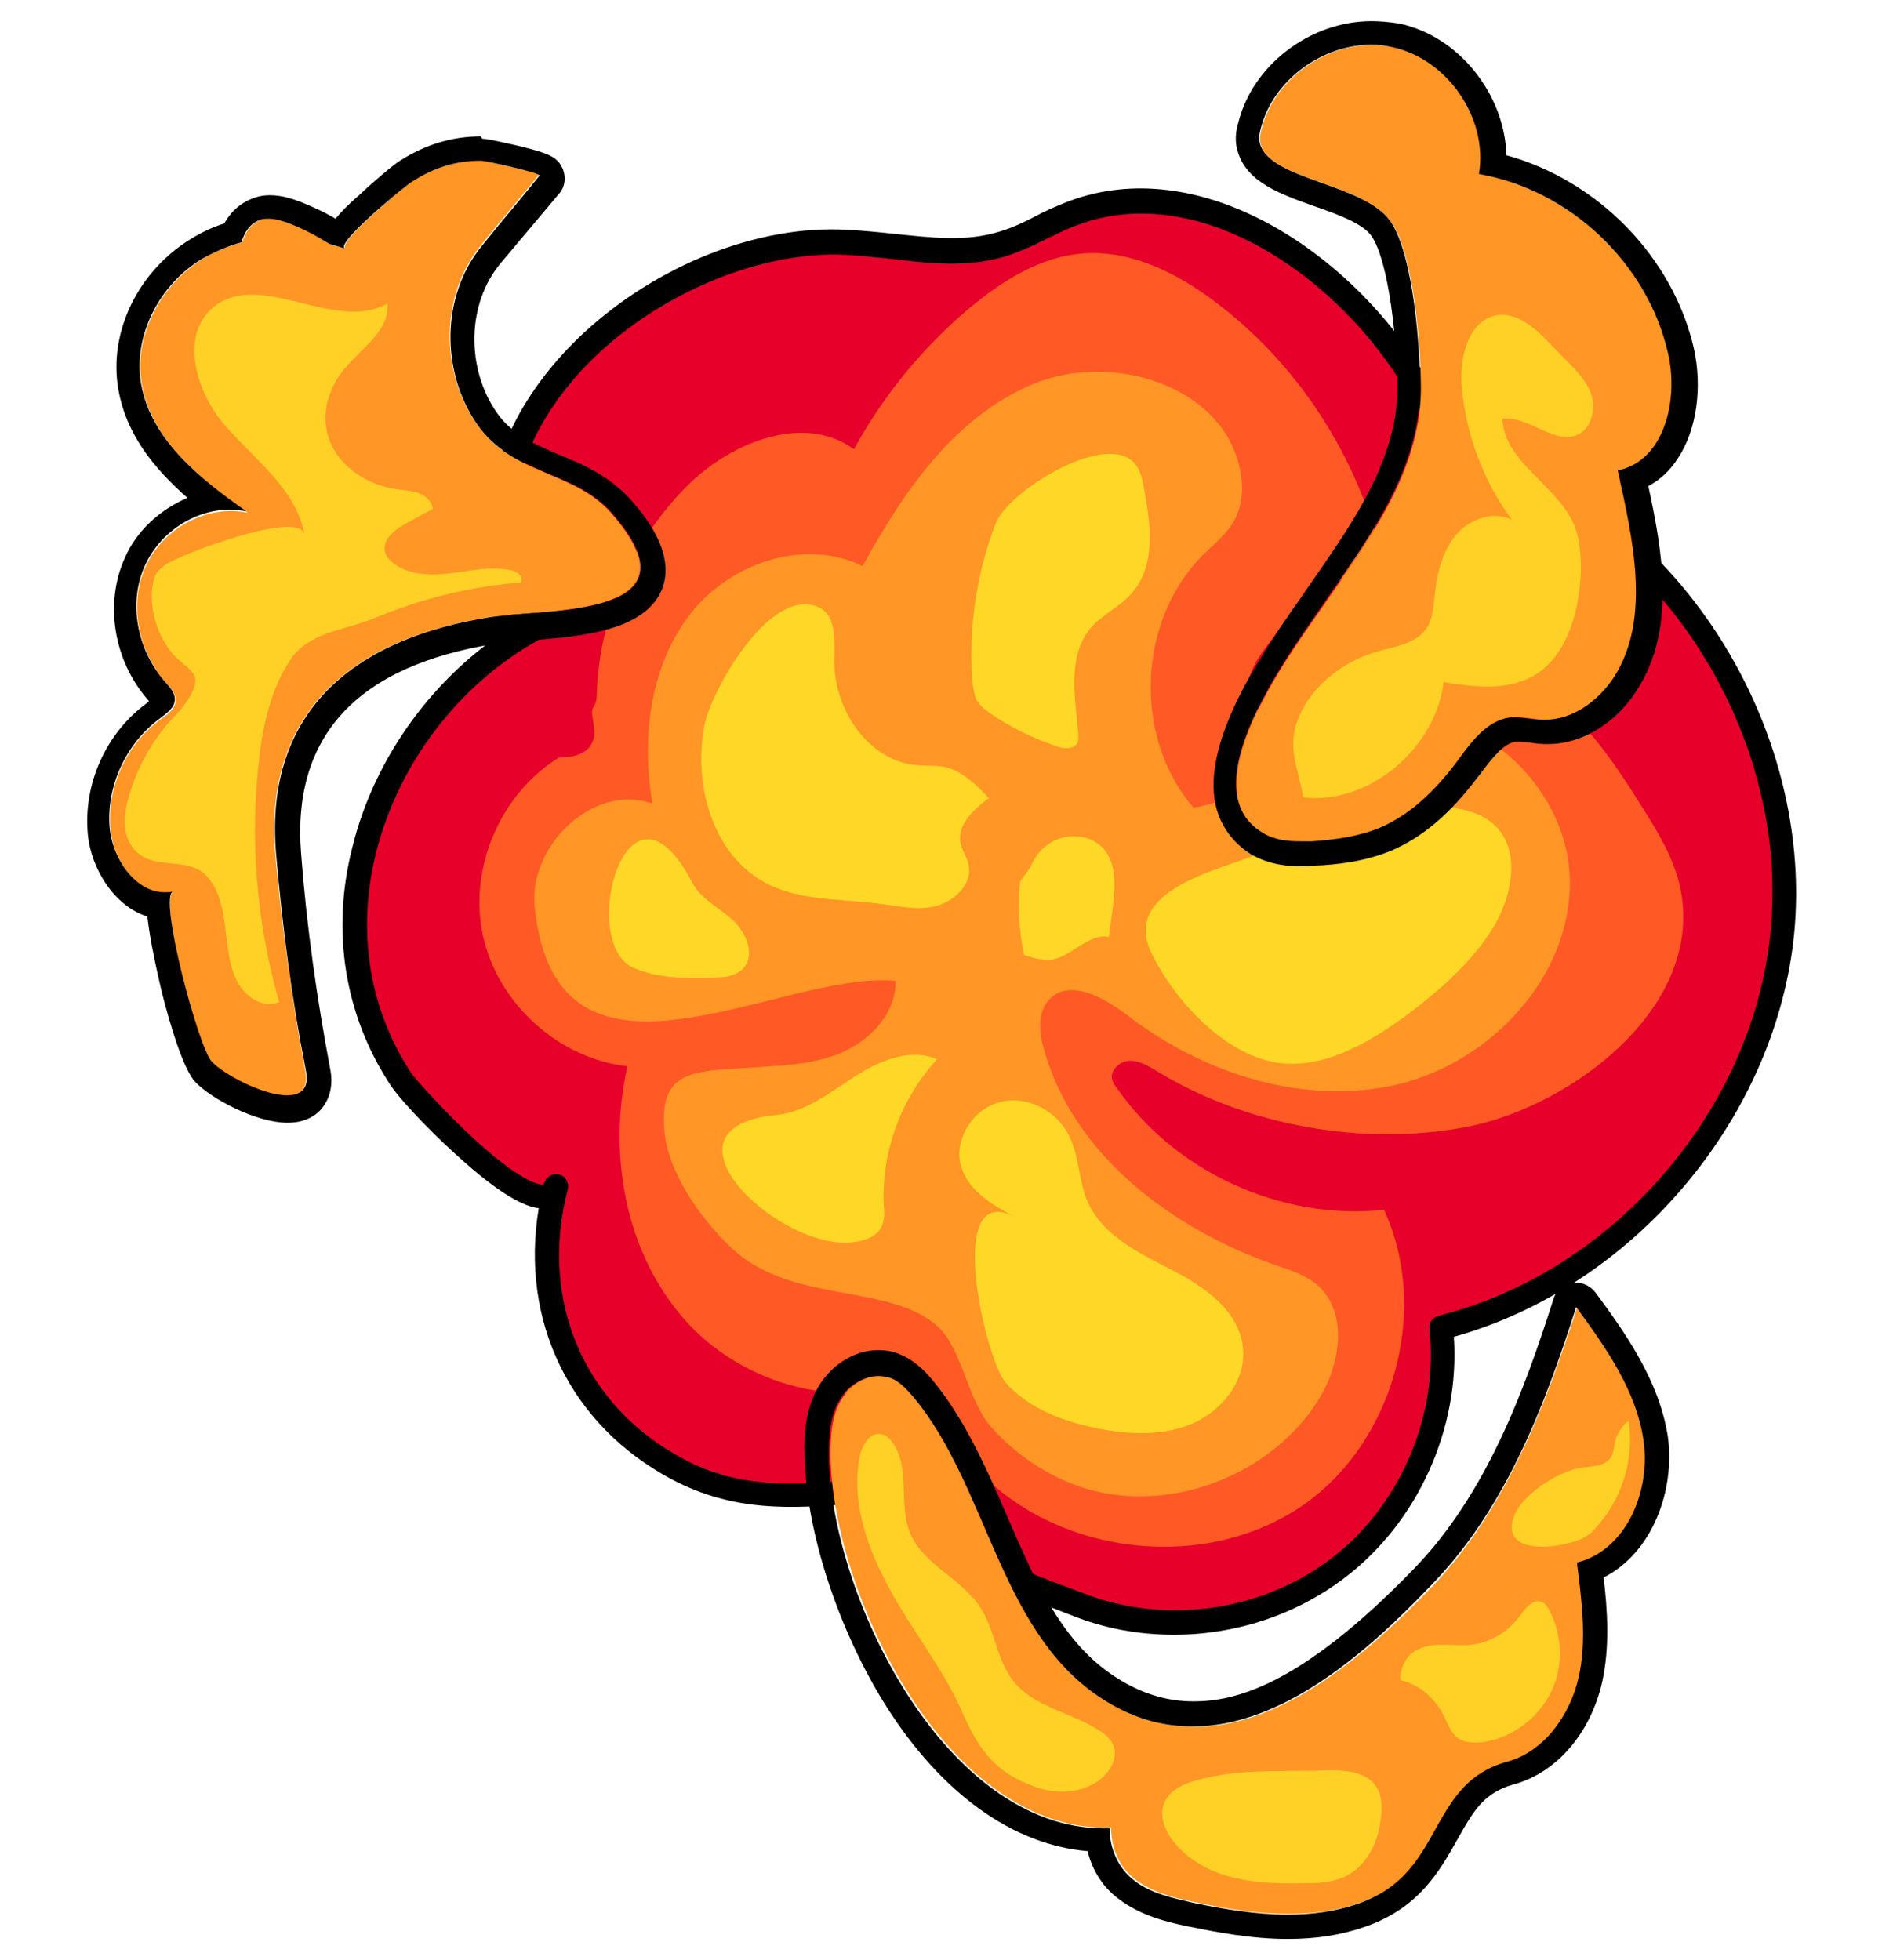<svg xml:space="preserve" style="enable-background:new 0 0 240 250;" viewBox="0 0 240 250" y="0px" x="0px" xmlns:xlink="http://www.w3.org/1999/xlink" xmlns="http://www.w3.org/2000/svg" id="레이어_1" version="1.1">
<g>
	<g>
		<g>
			<path d="M125.1,199.2c3.7,2.3,8.2,3.8,12.2,5.4c10.8,4.4,23.9,2.6,33.2-4.4c9.3-7,14.6-19.1,13.3-30.7
				c22.6-5.7,40.7-26.3,43.4-49.5c2.6-23.2-10.3-47.4-31.1-58c-3-1.6-6.3-2.9-8.9-5c-3.5-2.8-5.7-6.8-8.2-10.5
				c-9.4-14-27-25.3-42.7-19c-2.8,1.1-5.4,2.8-8.2,3.7c-6.5,2-13.4,0.2-20.2-0.2C88.7,30,64.3,46.4,63.8,67c0,1.4,2.3,14.2,4.4,13.1
				C48.6,91,37.8,117.5,51.1,137.7c1.7,2.5,18.2,19.9,19.8,13.6c-3.9,15,2.3,29.1,15.6,36.1c10.4,5.5,20,2.4,31,2.5
				C118.7,194.2,121.5,197,125.1,199.2z" style="fill:#E6002A;"></path>
			<path d="M149.7,208.5c-4.5,0-8.9-0.8-13.1-2.5c-0.9-0.3-1.7-0.7-2.6-1c-3.3-1.3-6.7-2.6-9.8-4.5h0c-4-2.4-6.6-5.4-7.9-9.1
				c-2.6,0-5.2,0.2-7.6,0.4c-7.7,0.6-15,1.1-23-3.1c-13-6.9-19.4-20.2-17-34.6c-1.7-0.2-4.7-1.5-10.5-6.8c-4-3.6-7.6-7.6-8.4-8.9
				c-5.8-8.8-7.6-19.5-4.9-30.2c2.8-11.6,10.5-22.1,20.6-28.4c-2.1-3.7-3.3-12.1-3.3-12.9c0.2-8.7,4.6-17.3,12.2-24.4
				c9.4-8.7,22.2-13.8,33.5-13.2c2,0.1,4,0.3,5.9,0.5c4.9,0.5,9.4,1.1,13.8-0.3c1.6-0.5,3.1-1.2,4.6-2c1.1-0.6,2.3-1.1,3.5-1.6
				c16.1-6.5,34.6,4.9,44.5,19.6c0.5,0.7,0.9,1.3,1.3,2c2,3.1,3.9,6,6.6,8.1c1.9,1.5,4.1,2.6,6.5,3.8c0.7,0.4,1.4,0.7,2.2,1.1
				c21.2,10.8,34.6,35.9,31.9,59.5c-2.7,23.2-20.7,44.2-43.3,50.5c0.8,11.7-4.6,23.7-14,30.8C165.2,206,157.5,208.5,149.7,208.5z
				 M125.9,197.9c2.8,1.7,6.1,3,9.3,4.2c0.9,0.3,1.8,0.7,2.7,1c10.4,4.2,22.8,2.5,31.7-4.2c8.9-6.7,13.9-18.3,12.7-29.4
				c-0.1-0.8,0.4-1.5,1.2-1.7c21.9-5.5,39.7-25.7,42.2-48.2c2.6-22.4-10.2-46.2-30.3-56.4c-0.7-0.4-1.4-0.7-2.1-1
				c-2.4-1.2-4.9-2.4-7.1-4.1c-3-2.4-5.1-5.7-7.2-8.8c-0.4-0.7-0.9-1.3-1.3-2c-9.2-13.6-26.2-24.3-40.8-18.4c-1.1,0.4-2.2,1-3.3,1.5
				c-1.6,0.8-3.3,1.6-5.1,2.2c-4.9,1.6-10.1,1-15,0.4c-1.9-0.2-3.8-0.4-5.7-0.5c-10.3-0.5-22.6,4.4-31.3,12.4
				c-7,6.5-11,14.4-11.2,22.2c0,1.5,1.7,9.7,2.9,11.5c0.5,0,1,0.3,1.3,0.8c0.4,0.7,0.1,1.7-0.6,2.1c0,0,0,0,0,0
				c-10.4,5.7-18.2,16-21,27.5c-2.4,9.9-0.8,19.7,4.5,27.8c0.7,1,4.3,5,8.2,8.6c6.6,6,8.6,5.7,8.7,5.7c0,0,0-0.1,0.1-0.2
				c0.2-0.8,1.1-1.3,1.9-1.1c0.8,0.2,1.3,1,1.1,1.9c-3.7,14.2,2.1,27.7,14.8,34.4c7.1,3.8,14,3.3,21.3,2.7c2.9-0.2,5.9-0.4,9-0.4
				c0.7,0,1.3,0.5,1.5,1.1C119.9,192.9,122.1,195.6,125.9,197.9L125.9,197.9z M67.4,78.8C67.4,78.8,67.4,78.8,67.4,78.8
				C67.4,78.8,67.4,78.8,67.4,78.8z"></path>
		</g>
		<path d="M76.1,88.5c0.3-9.9,4.6-19.7,11.7-26.7c5.6-5.5,14.8-9.1,21.1-4.5c3.7-6.8,8.7-12.9,14.6-17.9
			c4.3-3.6,9.3-6.8,15-7.1c5.9-0.3,11.5,2.5,16.2,6c10.8,8,18.6,20.1,21.6,33.2c-8.6,2-28.3,21.1-9,19.9c4-0.2,7.8-2.6,9.9-6.1
			c6.1-3.1,13.8-1.4,19.4,2.5c5.6,3.9,9.5,9.8,13.1,15.6c1.9,3,3.7,6.1,4.5,9.5c3.5,15.4-13.8,28.2-27,30.8
			c-13.2,2.6-28.3-0.1-39.7-7.1c-1-0.6-2.1-1.3-3.4-1.3c-1.2,0-2.5,1.1-2.3,2.3c0.1,0.4,0.3,0.7,0.5,1c7.5,10.9,21.1,17.1,34.2,15.7
			c6,13,1.1,30.1-10.8,38c-9.7,6.4-22.9,6.5-33.2,1.1c-7-3.7-12.9-10.2-14.3-18c-10.2,5-23.5,1.4-31-7.2c-7.5-8.6-9.7-21-7.2-32.2
			c-8.8-1-16.5-8-18.4-16.6s2.2-18.2,9.7-22.8c1.8,0,3.7-0.4,4.3-2.1c0.4-0.9,0.1-1.9,0-2.8C75.2,89.7,76.1,90.6,76.1,88.5z" style="fill:#FF5926;"></path>
		<path d="M139.7,190.2c10.6,2.5,22.6-2.4,28.4-11.6c2.9-4.6,3.9-11.3-0.2-14.8c-1.5-1.2-3.3-1.8-5.1-2.4
			c-13.3-4.6-26-14.1-29.7-27.7c-0.6-2.1-0.8-4.6,0.7-6.2c2.6-2.8,7.1-0.2,10.1,2.1c9.7,7.4,22.5,11.5,34.4,8.7
			c11.9-2.9,22-13.7,21.9-25.9s-12.4-23.5-24.3-20.7c-8.6,2-15,10-23.7,11.3c-7.7-8.9-7.2-23.8,1.2-32.2c1.5-1.5,3.2-2.8,4.1-4.6
			c1-2,1.1-4.3,0.6-6.5c-2.3-10.6-16.4-14.9-26.4-10.7S115.2,62.7,110,72.2c-7.5-3.7-17.2-0.3-22.2,6.4c-5,6.7-6,15.7-4.6,23.9
			c-7.5-2.7-15.9,5.4-15,13.3c2.8,26.8,31.3,7.9,46,9.3c0.1,4.1-3.2,7.6-7,9.2c-3.8,1.6-8,1.6-12,1.9c-7.2,0.4-11,0.6-10.5,7.7
			c0.3,5.4,4.6,11.5,8.4,15.1c7.7,7.5,20.4,4.5,26.6,10.3c2.9,2.7,3.7,9.2,6.6,12.6C129.8,185.9,134.5,188.9,139.7,190.2z" style="fill:#FF9626;"></path>
		<path d="M108.1,158.5c1.7-0.1,3.8-0.6,4.4-2.2c0.3-0.8,0.3-1.7,0.2-2.6c-0.3-6.8,2.2-13.6,6.8-18.6
			c-3.4-1.5-7.4,0.2-10.5,2.2c-3.1,2-6.2,4.5-9.9,4.9C83,143.7,98.5,158.8,108.1,158.5z" style="fill:#FFD726;"></path>
		<path d="M128.2,176.3c3,3.4,7.4,5,11.8,5.9c4.1,0.8,8.4,1,12.2-0.7c3.8-1.7,6.8-5.6,6.3-9.7
			c-0.5-4.6-4.9-7.7-9-9.8s-8.7-4.3-10.7-8.5c-1.3-2.8-1.1-6-2.5-8.7c-1.6-3.2-5.5-5.2-8.9-4.2c-3.4,0.9-5.9,4.9-4.8,8.3
			c1,3.1,4.1,4.9,7,6.4C120.2,150.2,125.7,173.4,128.2,176.3z" style="fill:#FFD726;"></path>
		<path d="M162.6,135.5c5.9,1,11.6-2.3,16.5-5.8c4.4-3.3,8.7-7,11.5-11.7c2.4-4.1,3.4-10.1-0.4-13.1
			c-1.6-1.3-3.6-1.7-5.6-2c-3.4-0.6-7-1.1-10.4-0.3c-4.9,1.1-9,4.5-13.7,6.3c-5.4,2.2-17.8,4.7-13.5,13
			C149.8,127.5,155.9,134.3,162.6,135.5z" style="fill:#FFD726;"></path>
		<path d="M130.1,112.4c-0.3,3.1-0.2,6.3,0.5,9.4c1.1,0.4,2.3,0.7,3.5,0.6c2.6-0.4,4.7-3.4,7.3-2.9
			c0.2-1.2,0.3-2.4,0.5-3.6c0.3-2.7,0.6-5.8-1.3-7.8c-1.1-1.1-2.7-1.6-4.3-1.4c-2.2,0.2-4.1,1.8-4.9,3.9" style="fill:#FFD726;"></path>
		<path d="M89.8,92.6c-1.4,7.6,1.1,16.4,7.8,20c4.5,2.4,9.8,2,14.8,2.7c2.4,0.3,4.9,0.9,7.2,0.2
			s4.5-2.9,3.9-5.3c-0.2-0.9-0.8-1.7-1-2.6c-0.5-2.4,1.7-4.4,3.6-5.8c-1.6-1.7-3.4-3.5-5.7-4c-1.1-0.2-2.2-0.1-3.3-0.2
			c-6.3-0.4-10.8-7.1-10.7-13.4c0-2.5,0.3-5.6-1.9-6.7C98.2,74.5,90.6,88.3,89.8,92.6z" style="fill:#FFD726;"></path>
		<path d="M80.7,123.4c3.1,1.4,6.6,1.4,10,1.3c1.4,0,3-0.1,4-1.1c1.7-1.7,0.5-4.6-1.2-6.2
			c-1.7-1.6-4.1-2.7-5.2-4.8C79.9,96.5,73.7,120.2,80.7,123.4z" style="fill:#FFD726;"></path>
		<path d="M127,66.7c-2.5,6.4-3.5,13.4-3,20.2c0.1,0.8,0.2,1.6,0.5,2.3c0.4,0.8,1.1,1.3,1.8,1.8
			c2.6,1.8,5.5,3.2,8.5,4.2c0.8,0.3,2,0.4,2.5-0.3c0.3-0.4,0.2-0.9,0.2-1.4c-0.4-4.6-1.4-9.7,1.5-13.3c1.5-1.8,3.8-2.8,5.3-4.5
			c3.1-3.5,2.5-8.7,1.6-13.3c-0.2-1.3-0.5-2.7-1.5-3.6C140.4,55.3,128.6,62.7,127,66.7z" style="fill:#FFD726;"></path>
	</g>
	<g>
		<path d="M181.2,49.7c-0.1,10.9-7.2,19.9-13.1,28.5c-3.9,5.6-16.3,22.5-7,28.1c1.9,1.1,4.1,1.1,6.3,1
			c2.9-0.2,5.9-0.6,8.6-1.7c3.9-1.7,7.1-4.8,9.7-8.2c1.9-2.5,3.9-5.5,7-5.9c1.4-0.2,2.8,0.2,4.2,0.3c3.6,0.1,7-2.3,9-5.4
			c4.9-7.6,2.3-18.1,0.5-26.4c6-1.1,7.7-9,6.4-15c-2.7-11.4-12.6-20.8-24.1-22.8c1.2-7.1-4-14.7-11.1-16.2
			c-7.1-1.5-14.9,3.4-16.7,10.4c-0.2,0.7-0.3,1.4-0.1,2.1c1.4,4.5,13.3,4.9,16.6,9.8C180.4,32.6,181.2,44.6,181.2,49.7z" style="fill:#FF9626;"></path>
		<path d="M174.9,5.7c0.9,0,1.7,0.1,2.6,0.3c7.1,1.5,12.3,9.1,11.1,16.2c11.6,2,21.5,11.4,24.1,22.8c1.4,5.9-0.4,13.8-6.4,15
			c1.8,8.3,4.4,18.8-0.5,26.4c-2,3-5.2,5.4-8.8,5.4c-0.1,0-0.1,0-0.2,0c-1.2,0-2.3-0.3-3.5-0.3c-0.2,0-0.5,0-0.7,0
			c-3.1,0.4-5.1,3.3-7,5.9c-2.6,3.4-5.7,6.5-9.7,8.2c-2.7,1.1-5.7,1.5-8.6,1.7c-0.5,0-1,0-1.5,0c-1.7,0-3.4-0.2-4.8-1.1
			c-9.3-5.6,3.2-22.5,7-28.1c5.9-8.6,13-17.6,13.1-28.5c0-5.1-0.8-17-3.8-21.4c-3.4-4.8-15.2-5.2-16.6-9.8c-0.2-0.7-0.1-1.4,0.1-2.1
			C162.4,10.2,168.6,5.7,174.9,5.7 M174.9,2.7c-7.8,0-15.2,5.6-17,13c-0.3,1-0.5,2.4,0,3.8c1.2,3.8,5.5,5.3,9.7,6.8
			c2.9,1,6.2,2.2,7.3,3.8c2.2,3.2,3.3,13.5,3.3,19.6c-0.1,8.9-5.5,16.7-10.7,24.2c-0.6,0.9-1.2,1.7-1.8,2.6c-0.2,0.3-0.4,0.6-0.7,1
			c-4.1,5.9-11.7,17-10,25.1c0.6,2.7,2.2,4.9,4.6,6.4c2.3,1.3,4.7,1.5,6.4,1.5c0.5,0,1,0,1.7-0.1c2.7-0.1,6.3-0.5,9.7-1.9
			c4-1.7,7.5-4.7,10.9-9.2l0.4-0.5c1.5-2,3-4,4.6-4.2c0.1,0,0.2,0,0.4,0c0.4,0,0.9,0.1,1.4,0.1c0.6,0.1,1.2,0.2,2,0.2
			c0.1,0,0.2,0,0.3,0c4.3,0,8.6-2.6,11.3-6.8c5.1-7.8,3.3-17.8,1.5-26.1c1.5-0.8,2.8-2,3.8-3.6c2.4-3.6,3.1-9.1,2-14
			c-2.7-11.7-12.3-21.4-23.9-24.6c-0.2-7.7-6-15.2-13.7-16.8C177.1,2.8,176,2.7,174.9,2.7L174.9,2.7z"></path>
	</g>
	<g>
		<path d="M44.1,31.7c-0.7-0.2-1.3-0.4-2-0.6c-1.6-1-3.3-1.9-5.1-2.6c-1.2-0.5-2.4-0.8-3.6-0.5
			c-1.3,0.4-2.1,1.6-2.5,2.9c-1.8,0.5-3.4,1.1-5,2.1c-5.4,3.3-8.9,9.8-7.8,16c1.2,7.2,7.6,12.2,13.5,16.4c-5.2-1.1-10.8,2-13,6.8
			c-2.2,4.8-1,10.8,2.5,14.8c0.6,0.7,1.3,1.4,1.3,2.3c0,1.1-1.1,1.9-2,2.5c-4.3,3.2-6.8,8.6-6.3,14c0.4,4.2,3.8,8.9,8,8
			c-2,0.4,3.2,20,4.9,21.7c2.3,2.4,13.2,7.7,11.9,1c-1.7-9.2-3-18.4-3.8-27.7c-1.5-18.2,10.1-27.4,27.4-30.1
			c7.2-1.1,27.3,0.2,15.4-13.3c-4.8-5.4-12.6-4.8-17.1-11.3c-4.7-6.7-4.7-16.5,0.6-22.9c2.4-3,4.9-5.9,7.3-8.9
			c0.3-0.3-6.8-1.9-7.5-1.9c-3.3,0-6.1,0.9-8.8,2.7C51.6,23.8,42.7,31.2,44.1,31.7z" style="fill:#FF9626;"></path>
		<path d="M61.3,20.5C61.3,20.5,61.3,20.5,61.3,20.5c0.8,0,7.8,1.6,7.5,1.9c-2.4,3-4.9,5.9-7.3,8.9c-5.3,6.4-5.3,16.2-0.6,22.9
			C65.4,60.6,73.3,60,78,65.4c11.9,13.5-8.2,12.2-15.4,13.3c-17.3,2.7-28.9,11.9-27.4,30.1c0.8,9.3,2,18.6,3.8,27.7
			c0.5,2.4-0.7,3.2-2.4,3.2c-3.1,0-8.1-2.7-9.6-4.3c-1.7-1.8-6.9-21.3-4.9-21.7c-0.4,0.1-0.7,0.1-1.1,0.1c-3.7,0-6.6-4.2-7-8.1
			c-0.5-5.3,2-10.8,6.3-14c0.9-0.7,2-1.4,2-2.5c0-0.9-0.7-1.6-1.3-2.3c-3.5-4-4.7-10-2.5-14.8c1.9-4.2,6.3-7.1,10.8-7.1
			c0.7,0,1.4,0.1,2.1,0.2C25.7,61.2,19.3,56.2,18,49c-1.1-6.2,2.4-12.8,7.8-16c1.6-0.9,3.2-1.6,5-2.1c0.4-1.4,1.2-2.5,2.5-2.9
			c0.3-0.1,0.7-0.1,1-0.1c0.9,0,1.8,0.3,2.6,0.6c1.8,0.7,3.5,1.6,5.1,2.6c0.7,0.2,1.4,0.4,2,0.6c-1.4-0.5,7.5-7.9,8.5-8.5
			C55.3,21.4,58,20.5,61.3,20.5 M61.3,17.4c-3.6,0-7,1-10.3,3.1c-0.8,0.5-3.2,2.5-5.1,4.3c-1.4,1.2-2.4,2.2-3.1,3.1
			c-1.5-0.9-3.1-1.6-4.6-2.2c-1.1-0.4-2.3-0.8-3.8-0.8c-0.7,0-1.3,0.1-1.9,0.3c-1.2,0.4-2.8,1.3-3.9,3.3c-1.6,0.5-3,1.2-4.3,2
			c-6.7,4.1-10.5,11.9-9.2,19.2c1,5.7,4.5,10,8.8,13.8c-3.5,1.5-6.5,4.2-8,7.7c-2.6,5.8-1.4,13.1,3,18.1l0.1,0.1
			c-0.1,0.1-0.1,0.1-0.2,0.2l-0.1,0.1c-5.2,3.8-8.1,10.3-7.5,16.7c0.4,4.4,3.4,9.2,7.6,10.5c0.2,1.9,0.7,4.8,1.8,9.5
			c1.1,4.4,2.8,10,4.3,11.6c2,2.1,7.7,5.2,11.8,5.2c2.3,0,3.7-1,4.4-1.9c0.7-0.9,1.5-2.5,1-5c-1.7-9-3-18.2-3.7-27.4
			c-1.2-15,7.1-24,24.8-26.8c1.1-0.2,2.6-0.3,4.2-0.4c6.6-0.5,14.8-1.2,17-6.5c1.9-4.8-2.5-9.8-4-11.5c-2.7-3-6.1-4.5-9.1-5.7
			c-3.2-1.4-5.9-2.5-7.9-5.3c-4-5.7-3.9-14,0.5-19.2l3.7-4.4l3.7-4.4c0.8-0.9,0.9-2.2,0.4-3.3c-0.7-1.5-2-1.9-5.6-2.8
			c-1.4-0.3-3.8-0.9-4.6-0.9L61.3,17.4L61.3,17.4z"></path>
	</g>
	<g>
		<g>
			<path d="M183.6,232.6c1.9-3.4,3.9-6.5,8.7-7.8c4.8-1.3,8-5.9,9.1-10.7s0.5-9.8-0.2-14.7
				c6.2-1.6,9.4-9.1,8.5-15.5s-4.8-11.9-8.6-17.1c-4.1,12.8-9.2,25.9-18.5,35.6c-11,11.4-26.8,24.6-42.4,13.9
				c-12.6-8.6-14.1-26.8-23.5-38.1c-0.9-1-1.8-2.1-3.1-2.5c-2.4-0.8-5,0.7-6.3,2.8c-1.3,2.1-1.4,4.8-1.4,7.2
				c0.3,17.7,14.9,48.1,35.8,47.4c0,2.6,1,5.1,3.2,6.7c2.2,1.6,4.9,2.3,7.5,2.8c6.9,1.5,14.3,2.4,21,0.1
				C179.4,240.8,181.4,236.5,183.6,232.6z" style="fill:#FF9626;"></path>
			<path d="M201,166.7c3.8,5.2,7.7,10.7,8.6,17.1s-2.2,13.9-8.5,15.5c0.6,4.9,1.3,9.9,0.2,14.7c-1.1,4.8-4.4,9.4-9.1,10.7
				c-4.8,1.3-6.8,4.5-8.7,7.8c-2.2,3.9-4.2,8.2-10.3,10.3c-2.9,1-5.9,1.4-9,1.4c-4,0-8.1-0.7-12-1.5c-2.6-0.6-5.4-1.2-7.5-2.8
				c-2.1-1.6-3.2-4.1-3.2-6.7c-0.2,0-0.5,0-0.7,0c-20.5,0-34.9-30-35.1-47.5c0-2.5,0.1-5.1,1.4-7.2c1-1.7,3-3,4.9-3
				c0.5,0,0.9,0.1,1.4,0.2c1.3,0.4,2.2,1.5,3.1,2.5c9.4,11.3,10.9,29.5,23.5,38.1c4.1,2.8,8.1,3.9,12.1,3.9
				c11.4,0,22.2-9.4,30.3-17.9C191.9,192.6,196.9,179.6,201,166.7 M201,163.6c-0.2,0-0.3,0-0.5,0c-1.1,0.2-2.1,1-2.4,2.1
				c-3.7,11.6-8.5,24.8-17.8,34.4c-14.7,15.2-23.1,16.9-28.1,16.9c-3.6,0-7-1.1-10.4-3.4c-6.6-4.5-9.9-12.2-13.4-20.3
				c-2.6-6-5.3-12.2-9.5-17.3c-1.1-1.3-2.5-2.7-4.5-3.4c-0.8-0.3-1.6-0.4-2.4-0.4c-3,0-5.9,1.8-7.6,4.6c-1.7,2.9-1.9,6.1-1.8,8.9
				c0.2,9.7,4.3,22.2,10.4,31.9c7.1,11.2,16.2,17.7,25.7,18.5c0.6,2.5,2,4.7,4.1,6.2c2.7,2,5.8,2.8,8.7,3.4c3.5,0.7,8,1.6,12.7,1.6
				c3.7,0,6.9-0.5,10-1.6c6.8-2.4,9.4-7.1,11.6-11l0.4-0.7c1.8-3.2,3.2-5.4,6.8-6.4c5.5-1.5,9.8-6.5,11.3-13c1-4.5,0.7-9.2,0.2-13.4
				c6.3-3.2,9.1-11.2,8.2-17.9c-1.1-7.3-5.6-13.5-9.2-18.4C202.9,164.1,202,163.6,201,163.6L201,163.6z"></path>
		</g>
		<path d="M153.6,238.1c3.8,2,8.4,2.2,12.7,2.1c1.8,0,3.7-0.1,5.3-0.9c2.3-1.1,3.8-3.6,4.3-6.2
			c1.3-6.1-1.8-7.5-7.1-7.3c-5.7,0.2-11.8-0.3-17.3,1.6C145.5,229.7,148.6,235.5,153.6,238.1z" style="fill:#FFD026;"></path>
		<path d="M132,227.9c3,1.1,6.7,0.8,8.9-1.5c0.9-0.9,1.5-2.2,1.2-3.5c-0.3-1-1.2-1.8-2.1-2.3
			c-3.5-2.2-8.1-2.9-10.7-6.1c-2.2-2.7-2.4-6.6-4.3-9.5c-2.4-3.7-7.4-5.5-9-9.6c-1.4-3.6,0.1-8.1-2.1-11.3c-0.4-0.6-0.9-1.1-1.6-1.2
			c-1.5-0.2-2.4,1.5-2.7,3c-1.2,6.5,1.6,13.1,5,18.8c2.8,4.7,6.2,9.1,8.3,14.1C124.9,223.2,126.9,226.1,132,227.9z" style="fill:#FFD026;"></path>
		<path d="M184.3,219.2c0.4,0.9,0.8,1.8,1.5,2.4c0.9,0.7,2.1,0.7,3.3,0.6c3.6-0.5,6.9-2.9,8.6-6.2
			c1.7-3.3,1.6-7.3-0.1-10.6c-0.3-0.5-0.6-1-1.1-1.1c-1.1-0.4-2,0.9-2.7,1.8c-1.5,2.1-3.9,3.5-6.5,3.7c-1.4,0.1-2.9-0.1-4.3,0
			s-3,0.7-3.7,1.9c-0.5,0.8-0.8,1.7-0.7,2.6C181.2,214.9,183.2,216.8,184.3,219.2z" style="fill:#FFD026;"></path>
		<path d="M202.2,196c0.7-0.4,1.2-1,1.7-1.6c3.1-3.6,4.5-8.5,3.8-13.2c-0.8,0.6-1.4,1.5-1.7,2.5
			c-0.2,0.8-0.2,1.6-0.6,2.2c-0.8,1.2-2.5,1.1-3.8,1.3c-2.9,0.4-9.2,4.2-8.8,7.9C193.2,198.5,200.3,197.2,202.2,196z" style="fill:#FFD026;"></path>
	</g>
	<path d="M24.8,86.2c0.1,0.1,0.1,0.3,0.1,0.4c0.2,1.3-1.5,3.6-2.3,4.4c-2.9,2.9-5.1,6.7-6.2,10.7
		c-0.6,2-0.8,4.2,0.2,5.9c2.3,4,7.3,1.2,9.9,4.3c3,3.5,1.7,9.3,3.7,13.2c1,2,3.3,3.6,5.4,2.7c-2.9-10.2-3.8-20.9-2.5-31.4
		c0.5-4.3,1.6-8.9,4.1-12.5c2.4-3.3,6.7-3.5,10.4-5c6-2.5,12.3-4.1,18.8-4.6c0.5-0.7-0.5-1.5-1.4-1.6c-2.4-0.5-5,0.1-7.4,0.4
		c-2.5,0.3-5.2,0.3-7.2-1.1c-0.6-0.4-1.1-0.9-1.3-1.6c-0.4-1.6,1.3-2.9,2.8-3.7c1.1-0.6,2.2-1.2,3.3-1.8c-0.1-0.9-0.9-1.7-1.8-2
		c-0.9-0.3-1.9-0.4-2.8-0.5c-6.8-1-11.6-7.2-7.7-13.9c2-3.5,6.9-5.8,6.5-9.8c-6.6,3.8-16.1-4.3-22.1,0.4c-4.5,3.6-2.3,11,1.5,15.3
		c3.8,4.3,9,8.1,10,13.7C38,65,22.7,70.8,21,72.1c-0.5,0.4-1,0.8-1.2,1.3c-0.2,0.5-0.3,1-0.4,1.5c-0.3,3.1,0.7,6.2,2.7,8.6
		C22.9,84.4,24.3,85.2,24.8,86.2z" style="fill:#FFD026;"></path>
	<path d="M184.1,87c3.7,0.6,7.8,1.1,11.1-0.6c4.6-2.4,6.2-8.3,6.4-13.5c0-2-0.1-4-0.8-5.8
		c-2.1-5.2-9-8.1-9.2-13.7c3.4-0.4,6.7,3.5,9.7,2c1.9-1,2.3-3.8,1.4-5.7s-2.7-3.4-4.2-5c-2.1-2.2-4.5-4.9-7.6-4.5
		c-3.6,0.6-4.8,5.3-4.5,9c0.5,6.1,2.7,12.1,6.4,17.1c-2.4-1.2-5.4-0.1-7.1,1.9c-1.7,2-2.4,4.7-2.7,7.3c-0.2,1.7-0.2,3.5-1.2,4.8
		c-1.4,1.9-4.2,2.2-6.5,2.9c-4,1.2-7.9,4.2-9.6,8.1c-1.7,3.7-0.2,6.6,0.5,10.4C174.6,102.7,183.1,95.4,184.1,87z" style="fill:#FFD026;"></path>
</g>
</svg>
